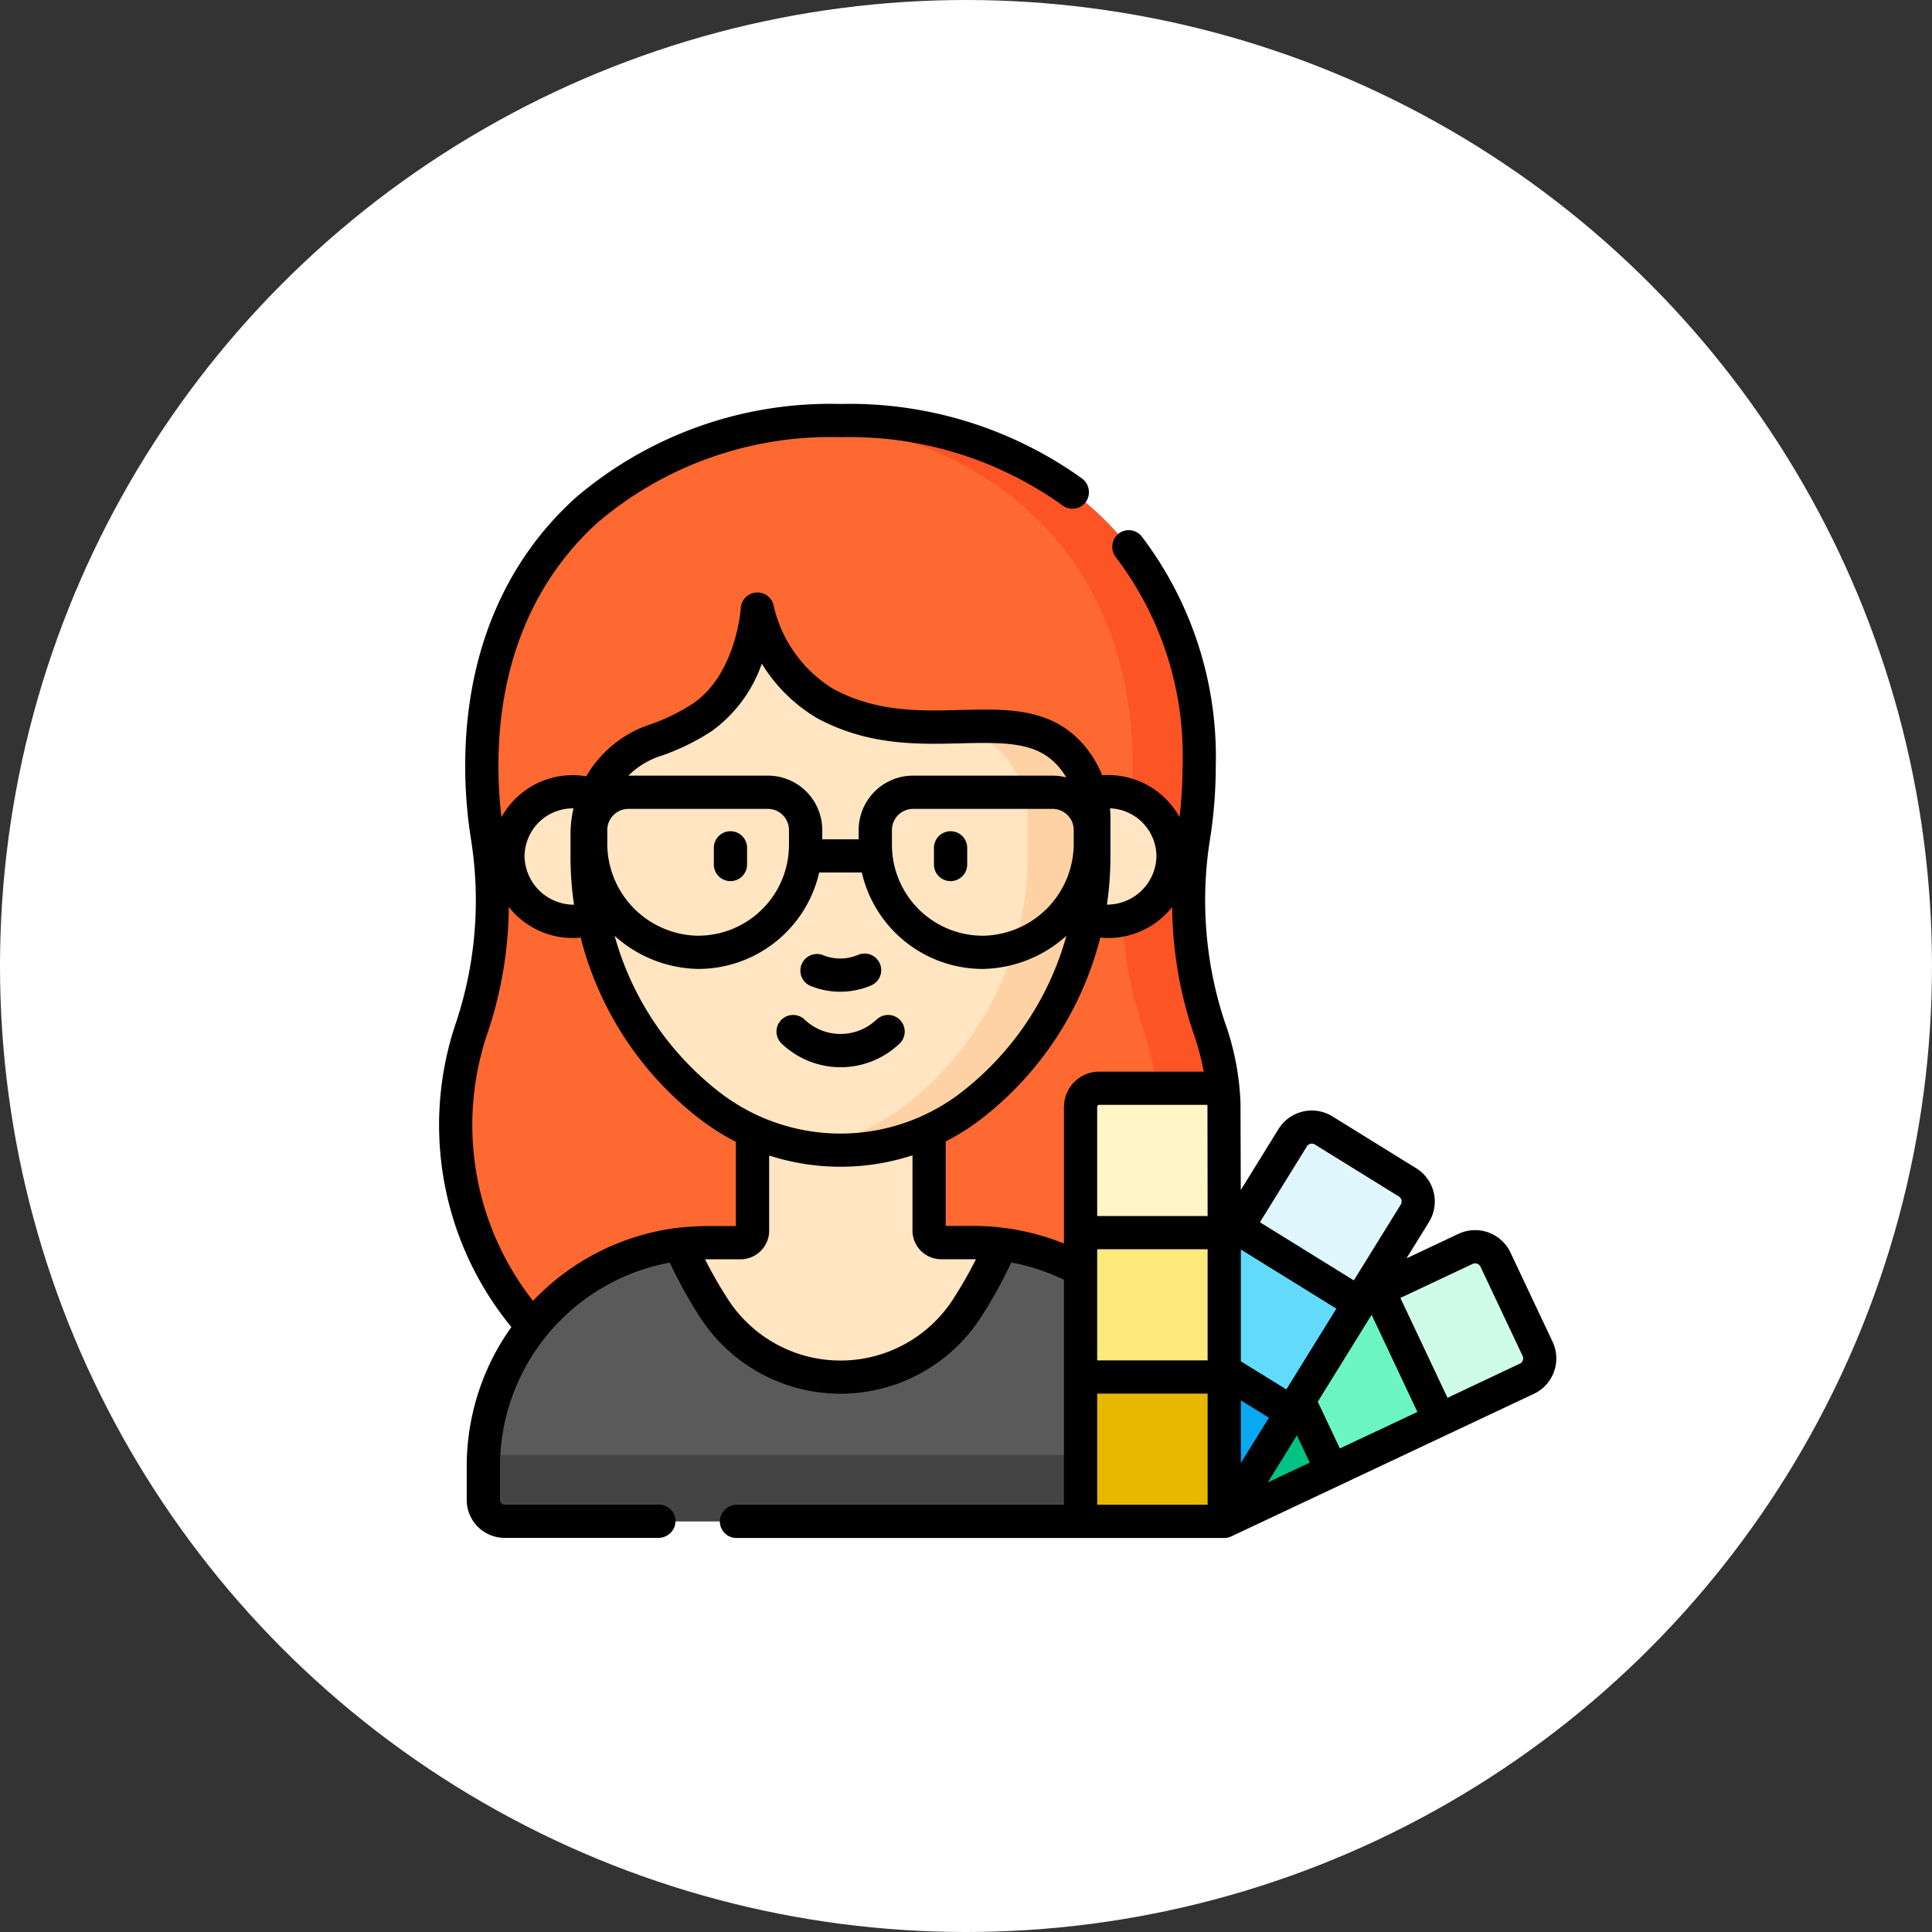 <svg xmlns="http://www.w3.org/2000/svg" width="110" height="110" viewBox="0 0 110 110">
  <rect x="0" y="0" width="110" height="110" fill="#333333" stroke="none"/>
  <g id="Grupo_1102339" data-name="Grupo 1102339" transform="translate(-325.051 -935)">
    <circle id="Elipse_11627" data-name="Elipse 11627" cx="55" cy="55" r="55" transform="translate(325.051 935)" fill="#fff"/>
    <g id="Grupo_1102325" data-name="Grupo 1102325" transform="translate(350.051 958)">
      <g id="Grupo_1102335" data-name="Grupo 1102335" transform="translate(0.946 0.946)">
        <path id="Trazado_879428" data-name="Trazado 879428" d="M432.8,380.6l-4.972,2.342,3.486,7.4L436.286,388a1.279,1.279,0,0,0,.612-1.7l-2.4-5.085A1.28,1.28,0,0,0,432.8,380.6Z" transform="translate(-375.299 -333.446)" fill="#cffce9"/>
        <path id="Trazado_879429" data-name="Trazado 879429" d="M0,0H6.775V8.18H0Z" transform="matrix(0.905, -0.426, 0.426, 0.905, 46.408, 52.417)" fill="#6cf5c2"/>
        <path id="Trazado_879430" data-name="Trazado 879430" d="M0,0H6.775V8.18H0Z" transform="matrix(0.905, -0.426, 0.426, 0.905, 40.275, 55.304)" fill="#00c285"/>
        <path id="Trazado_879431" data-name="Trazado 879431" d="M54.173,42.033A22.869,22.869,0,0,1,53.312,31.1a25.684,25.684,0,0,0,.3-3.944C53.615,14.517,44.472,7.5,33.193,7.5S12.771,14.517,12.771,27.158a25.685,25.685,0,0,0,.3,3.944,22.869,22.869,0,0,1-.861,10.932A17.3,17.3,0,0,0,28.753,64.921h8.879A17.3,17.3,0,0,0,54.173,42.033Z" transform="translate(-11.284 -7.5)" fill="#fd6930"/>
        <path id="Trazado_879432" data-name="Trazado 879432" d="M192.891,42.033A22.869,22.869,0,0,1,192.03,31.1a25.687,25.687,0,0,0,.3-3.944c0-12.641-9.143-19.658-20.422-19.658q-.957,0-1.892.068c10.392.745,18.53,7.663,18.53,19.589a25.685,25.685,0,0,1-.3,3.944,22.869,22.869,0,0,0,.861,10.932,17.3,17.3,0,0,1-16.541,22.888h3.784a17.3,17.3,0,0,0,16.541-22.888Z" transform="translate(-150.001 -7.5)" fill="#fd5426"/>
        <path id="Trazado_879433" data-name="Trazado 879433" d="M51.677,378.637H36.513a12.754,12.754,0,0,0-12.754,12.754v1.9a1.215,1.215,0,0,0,1.215,1.215H63.217a1.215,1.215,0,0,0,1.215-1.215v-1.9A12.754,12.754,0,0,0,51.677,378.637Z" transform="translate(-22.186 -331.835)" fill="#5a5a5a"/>
        <path id="Trazado_879434" data-name="Trazado 879434" d="M58.6,394.846a12.694,12.694,0,0,1,2.044,6.927v1.9a1.215,1.215,0,0,1-1.215,1.215H23.776q-.017.331-.017.665v1.9a1.215,1.215,0,0,0,1.215,1.215H63.217a1.215,1.215,0,0,0,1.215-1.215v-1.9a12.744,12.744,0,0,0-5.827-10.71Z" transform="translate(-22.186 -346)" fill="#444"/>
        <g id="Grupo_1102334" data-name="Grupo 1102334" transform="translate(2.973 10.742)">
          <path id="Trazado_879435" data-name="Trazado 879435" d="M129.177,312.865h-1.852a.686.686,0,0,1-.686-.686v-8.8H116.551v8.8a.686.686,0,0,1-.686.686h-1.852a12.86,12.86,0,0,0-1.57.1,24.777,24.777,0,0,0,1.952,3.647,8.575,8.575,0,0,0,14.4,0,24.783,24.783,0,0,0,1.952-3.647A12.859,12.859,0,0,0,129.177,312.865Z" transform="translate(-102.66 -276.805)" fill="#ffe5c2"/>
          <ellipse id="Elipse_11625" data-name="Elipse 11625" cx="3.691" cy="3.69" rx="3.691" ry="3.69" transform="translate(30.491 10.391)" fill="#ffe5c2"/>
          <ellipse id="Elipse_11626" data-name="Elipse 11626" cx="3.691" cy="3.69" rx="3.691" ry="3.69" transform="translate(0 10.391)" fill="#ffe5c2"/>
          <path id="Trazado_879436" data-name="Trazado 879436" d="M74.345,100.2a12.1,12.1,0,0,0,2.836-1.351c2.9-1.964,3.144-6.166,3.144-6.166A8.463,8.463,0,0,0,84.2,98.066c5.586,2.994,11.105-.548,14.073,3.057a5.491,5.491,0,0,1,1.215,3.5v2.16a17.87,17.87,0,0,1-7.072,14.239,12.168,12.168,0,0,1-14.706,0,17.87,17.87,0,0,1-7.072-14.238V105.5A5.639,5.639,0,0,1,74.345,100.2Z" transform="translate(-66.125 -92.684)" fill="#ffe5c2"/>
        </g>
        <path id="Trazado_879437" data-name="Trazado 879437" d="M185.121,147.308c-1.765-2.144-4.434-1.76-7.482-1.727a4.97,4.97,0,0,1,3.7,1.727,5.491,5.491,0,0,1,1.215,3.5v2.16A17.871,17.871,0,0,1,175.48,167.2a12.141,12.141,0,0,1-5.461,2.325,12.162,12.162,0,0,0,9.245-2.325,17.87,17.87,0,0,0,7.072-14.239V150.8A5.493,5.493,0,0,0,185.121,147.308Z" transform="translate(-150.001 -128.127)" fill="#fed2a4"/>
        <path id="Trazado_879438" data-name="Trazado 879438" d="M367.231,327.072l-3.17,5.121,6.955,4.3,3.17-5.121a1.279,1.279,0,0,0-.415-1.761l-4.779-2.958A1.279,1.279,0,0,0,367.231,327.072Z" transform="translate(-319.573 -286.243)" fill="#dff6fd"/>
        <path id="Trazado_879439" data-name="Trazado 879439" d="M0,0H7.3V8.18H0Z" transform="translate(40.618 52.162) rotate(-58.25)" fill="#62dbfb"/>
        <path id="Trazado_879440" data-name="Trazado 879440" d="M0,0H7.3V8.18H0Z" transform="translate(36.774 58.369) rotate(-58.25)" fill="#08a9f1"/>
        <path id="Trazado_879441" data-name="Trazado 879441" d="M293.405,310.006v7.163h8.18v-7.163a1.057,1.057,0,0,0-1.057-1.057h-6.066A1.057,1.057,0,0,0,293.405,310.006Z" transform="translate(-257.828 -270.935)" fill="#fff5c6"/>
        <path id="Trazado_879442" data-name="Trazado 879442" d="M293.405,374.132h8.18v8.22h-8.18Z" transform="translate(-257.828 -327.898)" fill="#fee97d"/>
        <path id="Trazado_879443" data-name="Trazado 879443" d="M293.405,439.316h8.18v8.22h-8.18Z" transform="translate(-257.828 -384.862)" fill="#e8b800"/>
      </g>
      <g id="Grupo_1102338" data-name="Grupo 1102338" transform="translate(0 0)">
        <g id="Grupo_1102337" data-name="Grupo 1102337">
          <g id="Grupo_1102336" data-name="Grupo 1102336">
            <path id="Trazado_879444" data-name="Trazado 879444" d="M67.184,53.4l-2.4-5.084a2.225,2.225,0,0,0-2.962-1.065l-2.957,1.393,1.277-2.063a2.228,2.228,0,0,0-.721-3.063l-4.779-2.958a2.228,2.228,0,0,0-3.063.721h0l-2.15,3.474-.017-4.983a15.353,15.353,0,0,0-.9-4.6,22.034,22.034,0,0,1-.821-10.48,26.717,26.717,0,0,0,.314-4.089A20.727,20.727,0,0,0,43.789,7.543a.946.946,0,0,0-1.354-.132.969.969,0,0,0-.108,1.332A18.618,18.618,0,0,1,46.115,20.6a24.877,24.877,0,0,1-.173,2.927,4.639,4.639,0,0,0-4.058-2.4c-.116,0-.233,0-.348.013a6.156,6.156,0,0,0-.957-1.621c-1.836-2.231-4.4-2.165-7.1-2.095-2.356.061-4.792.124-7.253-1.2a7.524,7.524,0,0,1-3.384-4.69.946.946,0,0,0-1.879.085c0,.037-.264,3.769-2.731,5.441A11.187,11.187,0,0,1,15.6,18.316,6.588,6.588,0,0,0,12.164,21.2,4.627,4.627,0,0,0,7.335,23.53,24.932,24.932,0,0,1,7.162,20.6c0-5.726,1.96-10.521,5.669-13.867A20.451,20.451,0,0,1,26.639,1.892a20.817,20.817,0,0,1,12.64,3.883.946.946,0,0,0,1.339-.209.973.973,0,0,0-.24-1.331A22.7,22.7,0,0,0,26.639,0,22.33,22.33,0,0,0,11.565,5.332c-4.117,3.715-6.294,9-6.294,15.272a26.725,26.725,0,0,0,.314,4.089,22.031,22.031,0,0,1-.821,10.48A18.128,18.128,0,0,0,7.9,52.557,13.625,13.625,0,0,0,5.357,60.5v1.9a2.16,2.16,0,0,0,2.16,2.16h8.743a.972.972,0,0,0,.985-.917.946.946,0,0,0-.945-.975H7.517a.269.269,0,0,1-.269-.269V60.5a11.828,11.828,0,0,1,9.67-11.614A26.409,26.409,0,0,0,18.643,52a9.52,9.52,0,0,0,15.991,0,26.414,26.414,0,0,0,1.726-3.118,11.626,11.626,0,0,1,3,.983V62.674H20.754a.972.972,0,0,0-.985.917.946.946,0,0,0,.945.975H48.487a.942.942,0,0,0,.4-.089l17.232-8.119A2.228,2.228,0,0,0,67.184,53.4ZM42.009,25.783v-2.16c0-.2-.009-.4-.027-.6a2.747,2.747,0,0,1,2.646,2.742,2.811,2.811,0,0,1-2.821,2.741,18.562,18.562,0,0,0,.2-2.727Zm-2.092-1.524V25a5.25,5.25,0,0,1-5.086,5.275A5.175,5.175,0,0,1,29.567,25.1v-.841a1.207,1.207,0,0,1,1.205-1.205h7.939A1.207,1.207,0,0,1,39.917,24.259ZM39.5,30.281a17.014,17.014,0,0,1-6.08,8.988,11.26,11.26,0,0,1-13.563,0,17.014,17.014,0,0,1-6.08-8.988,7.288,7.288,0,0,0,4.76,1.886,7.069,7.069,0,0,0,6.888-5.49h2.429a7.068,7.068,0,0,0,6.888,5.49A7.289,7.289,0,0,0,39.5,30.281ZM16.247,20.094a13.1,13.1,0,0,0,3.043-1.457,7.938,7.938,0,0,0,2.868-3.855,9.148,9.148,0,0,0,3.171,3.12c2.9,1.555,5.715,1.482,8.195,1.419,2.694-.07,4.406-.039,5.595,1.406a4.152,4.152,0,0,1,.372.534,3.09,3.09,0,0,0-.779-.1H30.773a3.1,3.1,0,0,0-3.1,3.1v.525H25.6v-.525a3.1,3.1,0,0,0-3.1-3.1H14.561a4.67,4.67,0,0,1,1.685-1.068ZM13.36,24.259a1.207,1.207,0,0,1,1.205-1.205H22.5a1.207,1.207,0,0,1,1.205,1.205V25.1a5.175,5.175,0,0,1-5.264,5.174A5.25,5.25,0,0,1,13.36,25Zm-1.967-1.234.044,0a6.538,6.538,0,0,0-.17,1.478v1.278a18.567,18.567,0,0,0,.2,2.729A2.813,2.813,0,0,1,8.649,25.77a2.748,2.748,0,0,1,2.745-2.745Zm5.977,23.881h-.006a13.677,13.677,0,0,0-8.233,4.161A16.237,16.237,0,0,1,6.553,35.786a22.966,22.966,0,0,0,1.2-7.147,4.629,4.629,0,0,0,3.638,1.767c.152,0,.3-.009.455-.023a18.922,18.922,0,0,0,6.866,10.393,13,13,0,0,0,1.971,1.232v4.8H19.057C18.411,46.8,17.388,46.9,17.371,46.906ZM33.043,50.98a7.629,7.629,0,0,1-12.809,0A25.187,25.187,0,0,1,18.925,48.7l2.02,0a1.634,1.634,0,0,0,1.632-1.632V42.789a13.2,13.2,0,0,0,8.16-.011v4.285a1.634,1.634,0,0,0,1.632,1.632l1.983,0A25.151,25.151,0,0,1,33.043,50.98Zm6.318-10.963V47.8a13.763,13.763,0,0,0-3.418-.889,12.541,12.541,0,0,0-1.722-.11H32.629V41.989a13.013,13.013,0,0,0,1.935-1.214,18.922,18.922,0,0,0,6.866-10.392c.151.015.3.023.455.023a4.629,4.629,0,0,0,3.638-1.767,22.971,22.971,0,0,0,1.2,7.147,15.367,15.367,0,0,1,.6,2.229H41.364a2.005,2.005,0,0,0-2,2Zm8.18,22.657H41.253V56.346h6.288Zm0-8.22H41.253V48.126h6.288Zm-6.288-8.22V40.017a.111.111,0,0,1,.111-.111h6.167l.01,6.328H41.253Zm11.938-3.961a.334.334,0,0,1,.46-.108l4.779,2.958a.334.334,0,0,1,.108.46L55.866,49.9,50.519,46.59Zm-3.758,5.869,5.438,3.365-2.847,4.6-2.591-1.6Zm0,8.588,1.6.987-1.6,2.577ZM50.97,61.4l1.656-2.676.731,1.551Zm4.1-1.931L53.813,56.81l3.065-4.953,2.608,5.535Zm10.245-4.827L61.2,56.586,58.517,50.9l4.116-1.939h0a.334.334,0,0,1,.444.16l2.4,5.084A.334.334,0,0,1,65.313,54.647Z" transform="translate(-3.784 0)"/>
          </g>
        </g>
        <path id="Trazado_879445" data-name="Trazado 879445" d="M167.4,250.048a4.485,4.485,0,0,0,3.427-.012.946.946,0,1,0-.734-1.743,2.593,2.593,0,0,1-1.971.007.946.946,0,0,0-.721,1.749Z" transform="translate(-146.258 -216.917)"/>
        <path id="Trazado_879446" data-name="Trazado 879446" d="M161.678,276.025a2.969,2.969,0,0,1-4.1,0,.946.946,0,0,0-1.333,1.342,4.86,4.86,0,0,0,6.771,0,.946.946,0,0,0-1.333-1.342Z" transform="translate(-136.77 -240.977)"/>
        <path id="Trazado_879447" data-name="Trazado 879447" d="M128.773,195.748a.946.946,0,0,0,.946-.946v-.948a.946.946,0,0,0-1.892,0v.948A.946.946,0,0,0,128.773,195.748Z" transform="translate(-112.184 -168.581)"/>
        <path id="Trazado_879448" data-name="Trazado 879448" d="M228.158,192.908a.946.946,0,0,0-.946.946v.948a.946.946,0,0,0,1.892,0v-.948A.946.946,0,0,0,228.158,192.908Z" transform="translate(-199.036 -168.581)"/>
      </g>
    </g>
  </g>
</svg>
